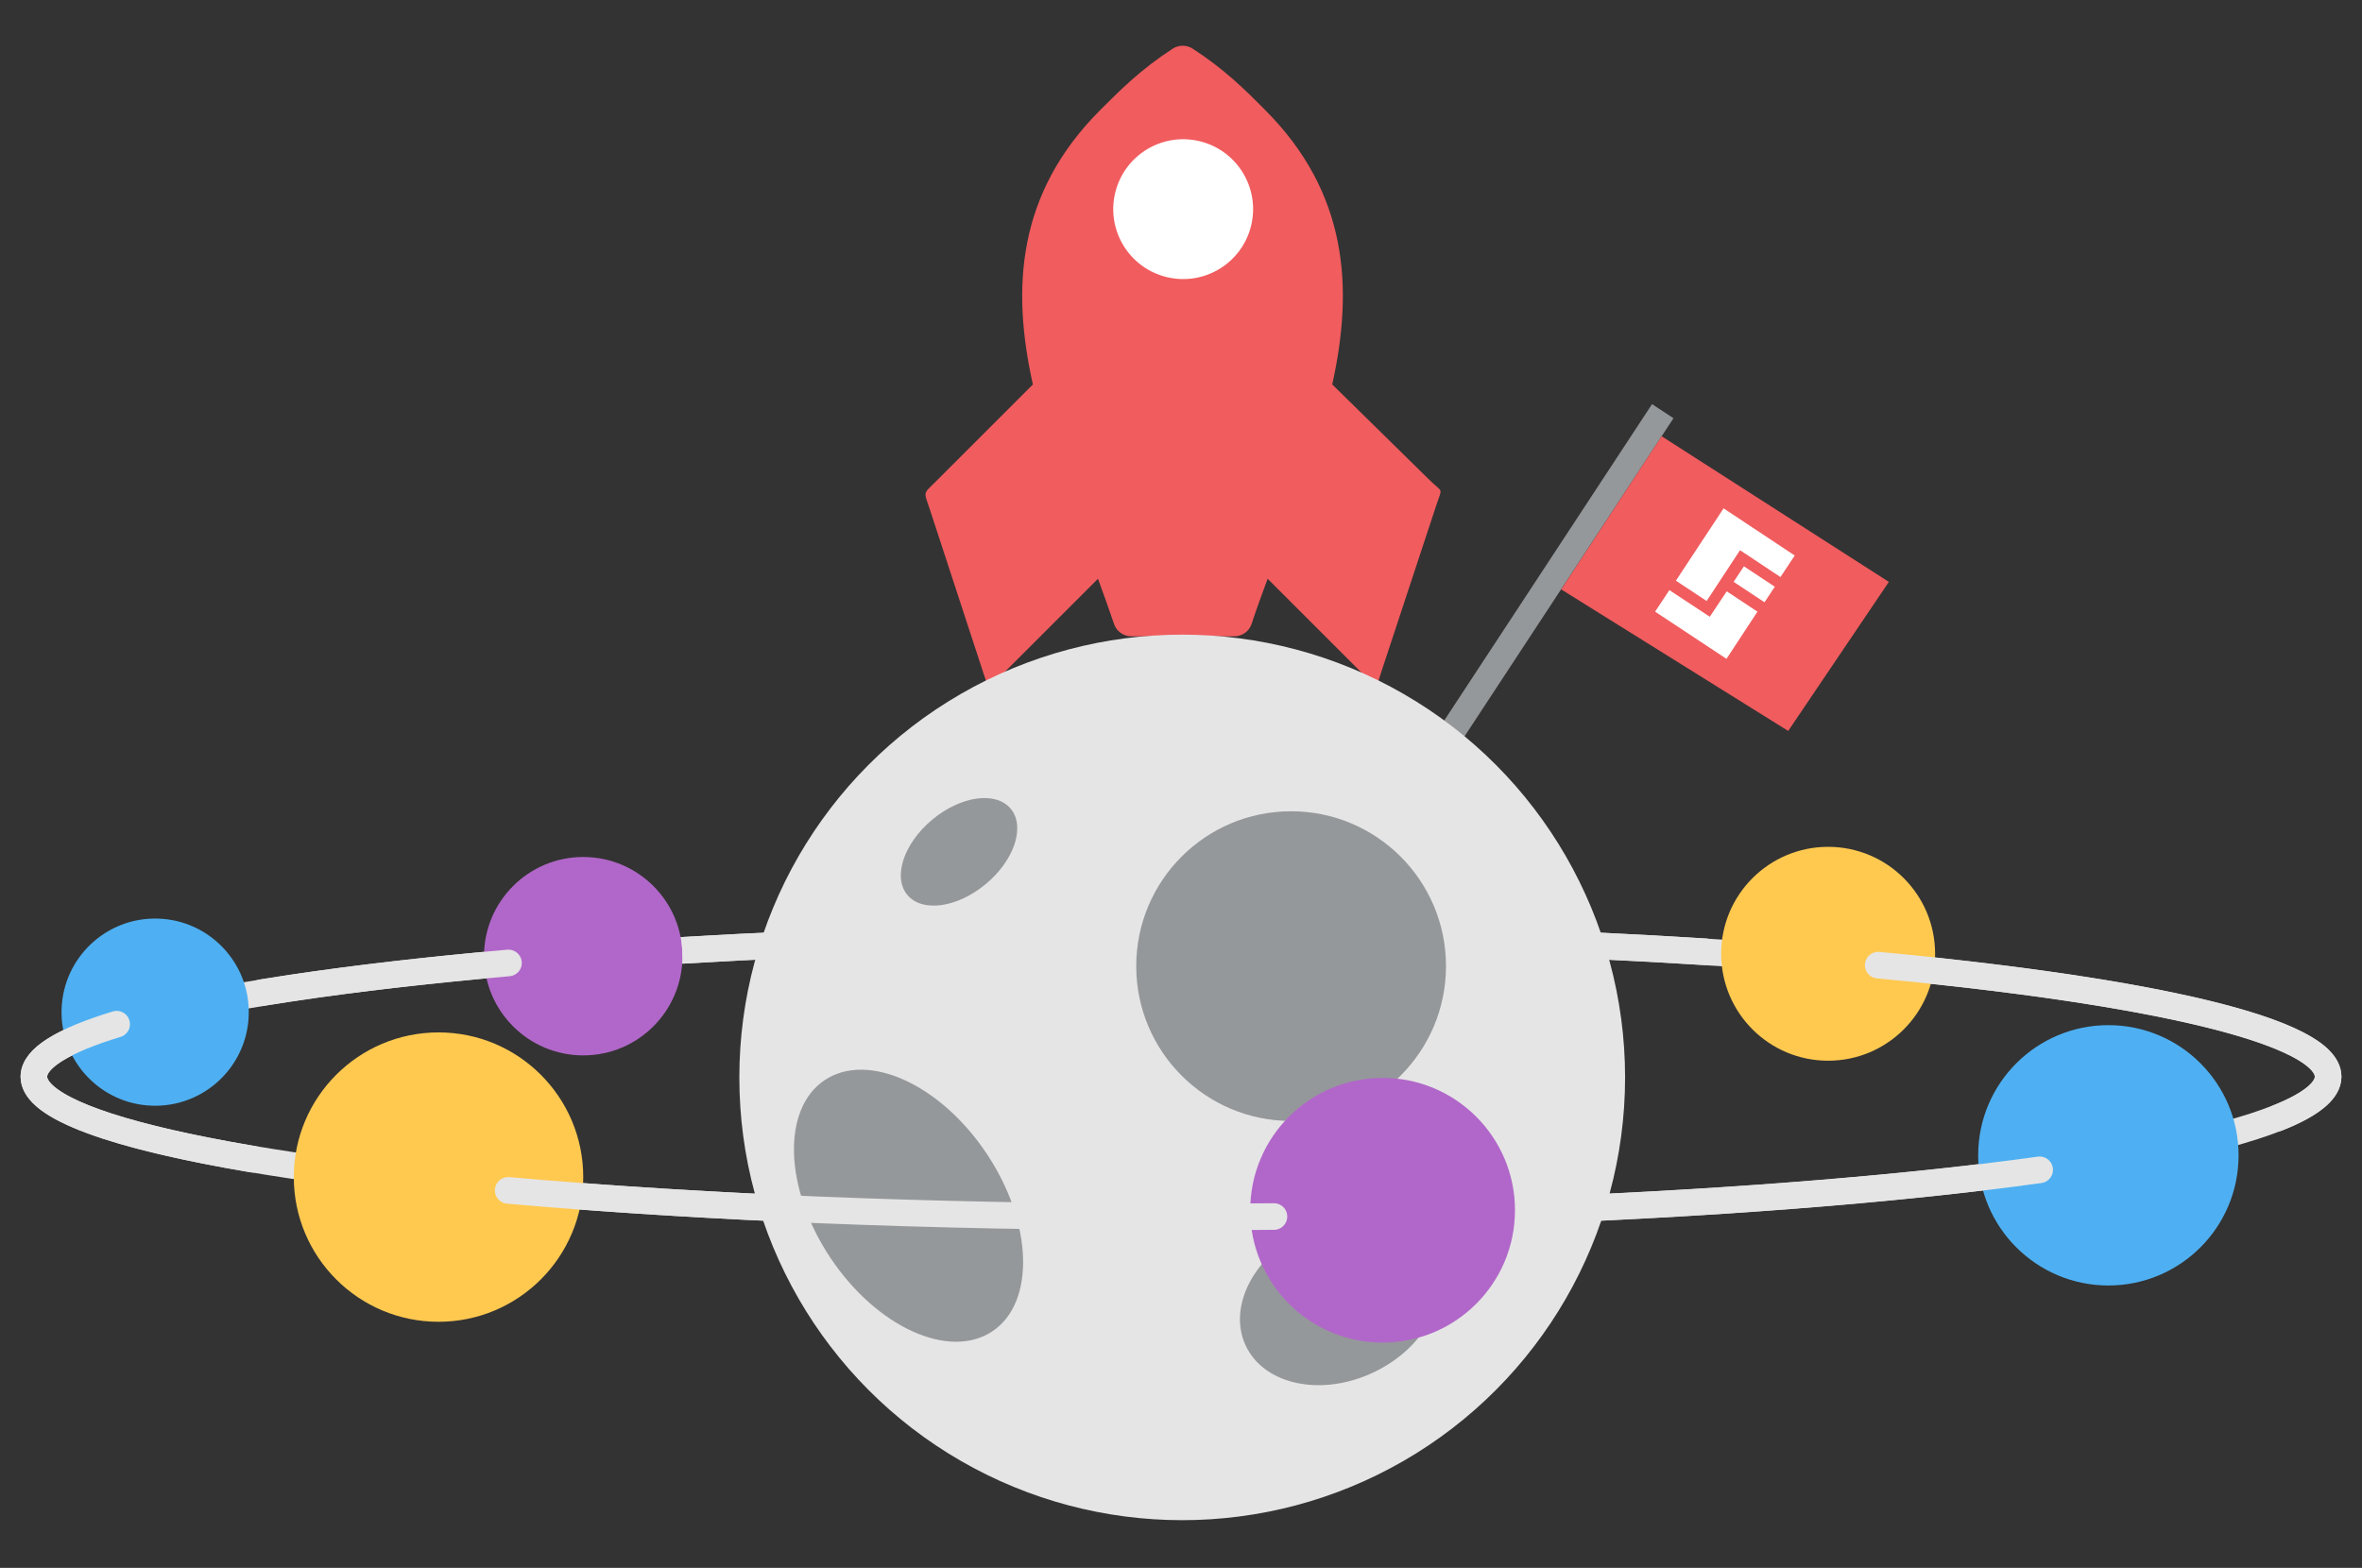 <?xml version="1.0" encoding="utf-8"?>
<!-- Generator: Adobe Illustrator 22.0.1, SVG Export Plug-In . SVG Version: 6.00 Build 0)  -->
<svg version="1.1" id="Layer_1" xmlns="http://www.w3.org/2000/svg" xmlns:xlink="http://www.w3.org/1999/xlink" x="0px" y="0px"
	 viewBox="0 0 976 648" style="enable-background:new 0 0 976 648;" xml:space="preserve">
<rect x="0" y="0" width="976" height="648" fill="#333333" stroke="none"/>
<style type="text/css">
	.st0{fill:#95989A;}
	.st1{fill:#F15C5E;}
	.st2{fill:#FFFFFF;}
	.st3{fill:none;stroke:#E5E5E5;stroke-width:11;stroke-miterlimit:10;}
	.st4{fill:#4EB0F2;}
	.st5{fill:#B167C9;}
	.st6{fill:#FFC950;}
	.st7{fill:none;stroke:#E5E5E5;stroke-width:11;stroke-linecap:round;stroke-miterlimit:10;}
	.st8{fill:#E5E5E5;}
</style>
<g>
	
		<rect x="552.2" y="237.5" transform="matrix(0.549 -0.836 0.836 0.549 85.35 643.831)" class="st0" width="174.1" height="10.6"/>
	<polygon class="st1" points="780.5,240.5 738.9,302.1 645.1,243.6 686.6,180.3 	"/>
	<g>
		
			<rect x="720.8" y="233.8" transform="matrix(0.552 -0.834 0.834 0.552 123.483 712.567)" class="st2" width="7.7" height="15.3"/>
		<polygon class="st2" points="705.2,248.4 719,227.4 735.7,238.5 741.6,229.6 712.2,210.1 692.5,240 		"/>
		<polygon class="st2" points="713.5,244.4 706.5,254.9 689.8,243.9 683.9,252.8 713.4,272.3 726.2,252.8 		"/>
	</g>
</g>
<g>
	<path class="st1" d="M492.8,20.1c-2.5-1.6-5.7-1.6-8.2,0c-13.1,8.5-21.5,16.9-29.9,25.3c-34.5,34.5-36.8,73.7-27.9,113.5
		l-39.5,39.5c-6.1,6.1-5.7,4.3-3,12.4l21.8,66.6c2.7,8,1.7,7.7,7.7,1.7l39.9-39.9c2.3,6.2,4.5,12.5,6.6,18.6c1,3.1,3.9,5.2,7.2,5.2
		H510c3.3,0,6.2-2.1,7.2-5.2c2-6.1,4.3-12.4,6.6-18.6l39.8,39.8c6,6,4.7,6,7.4-2l22.4-67.9c2.7-8.2,3-5-3-11l-39.9-39.2
		c8.8-39.8,6.6-79.1-27.8-113.5C514.4,37,505.9,28.6,492.8,20.1L492.8,20.1z"/>
	
		<ellipse transform="matrix(0.23 -0.973 0.973 0.23 292.505 542.196)" class="st2" cx="488.8" cy="86.3" rx="28.9" ry="28.9"/>
</g>
<ellipse class="st3" cx="488" cy="445" rx="474" ry="58"/>
<ellipse transform="matrix(3.327794e-02 -0.999 0.999 3.327794e-02 -355.908 468.644)" class="st4" cx="64.3" cy="418.3" rx="38.7" ry="38.7"/>
<circle class="st5" cx="241" cy="395.2" r="41"/>
<circle class="st6" cx="755.4" cy="394.2" r="44.2"/>
<circle class="st6" cx="181.2" cy="486.5" r="59.8"/>
<path class="st7" d="M776.1,398.9C889.1,409.5,962,426.2,962,445c0,5.9-7.3,11.7-20.9,17.1"/>
<path class="st3" d="M281.9,392.8c62.3-3.7,132.2-5.8,206.1-5.8c78.3,0,152.2,2.3,217.3,6.4"/>
<g>
	<circle class="st8" cx="488.5" cy="445.3" r="183"/>
	<circle class="st0" cx="533.5" cy="399.3" r="64"/>
	
		<ellipse transform="matrix(0.904 -0.428 0.428 0.904 -176.889 288.56)" class="st0" cx="553.5" cy="537.8" rx="43" ry="32.5"/>
	
		<ellipse transform="matrix(0.832 -0.555 0.555 0.832 -213.337 292.48)" class="st0" cx="375.5" cy="497.9" rx="38.8" ry="62.4"/>
	
		<ellipse transform="matrix(0.768 -0.641 0.641 0.768 -133.489 335.71)" class="st0" cx="396.1" cy="351.9" rx="27.8" ry="17.3"/>
</g>
<path class="st7" d="M108,410.3c28.7-4.7,63.2-8.9,102.1-12.3"/>
<path class="st7" d="M48.2,423.3C26.2,430,14,437.3,14,445c0,12.7,33.5,24.5,90.4,34.1"/>
<circle class="st4" cx="871.2" cy="477.5" r="53.8"/>
<path class="st7" d="M842.8,483.5c-59.1,8.2-136.7,14.3-224.8,17.3"/>
<circle class="st5" cx="571.3" cy="500.2" r="54.7"/>
<path class="st7" d="M526.4,502.8c-12.7,0.1-25.5,0.2-38.4,0.2c-103.8,0-199.9-4.1-278-11"/>
</svg>
